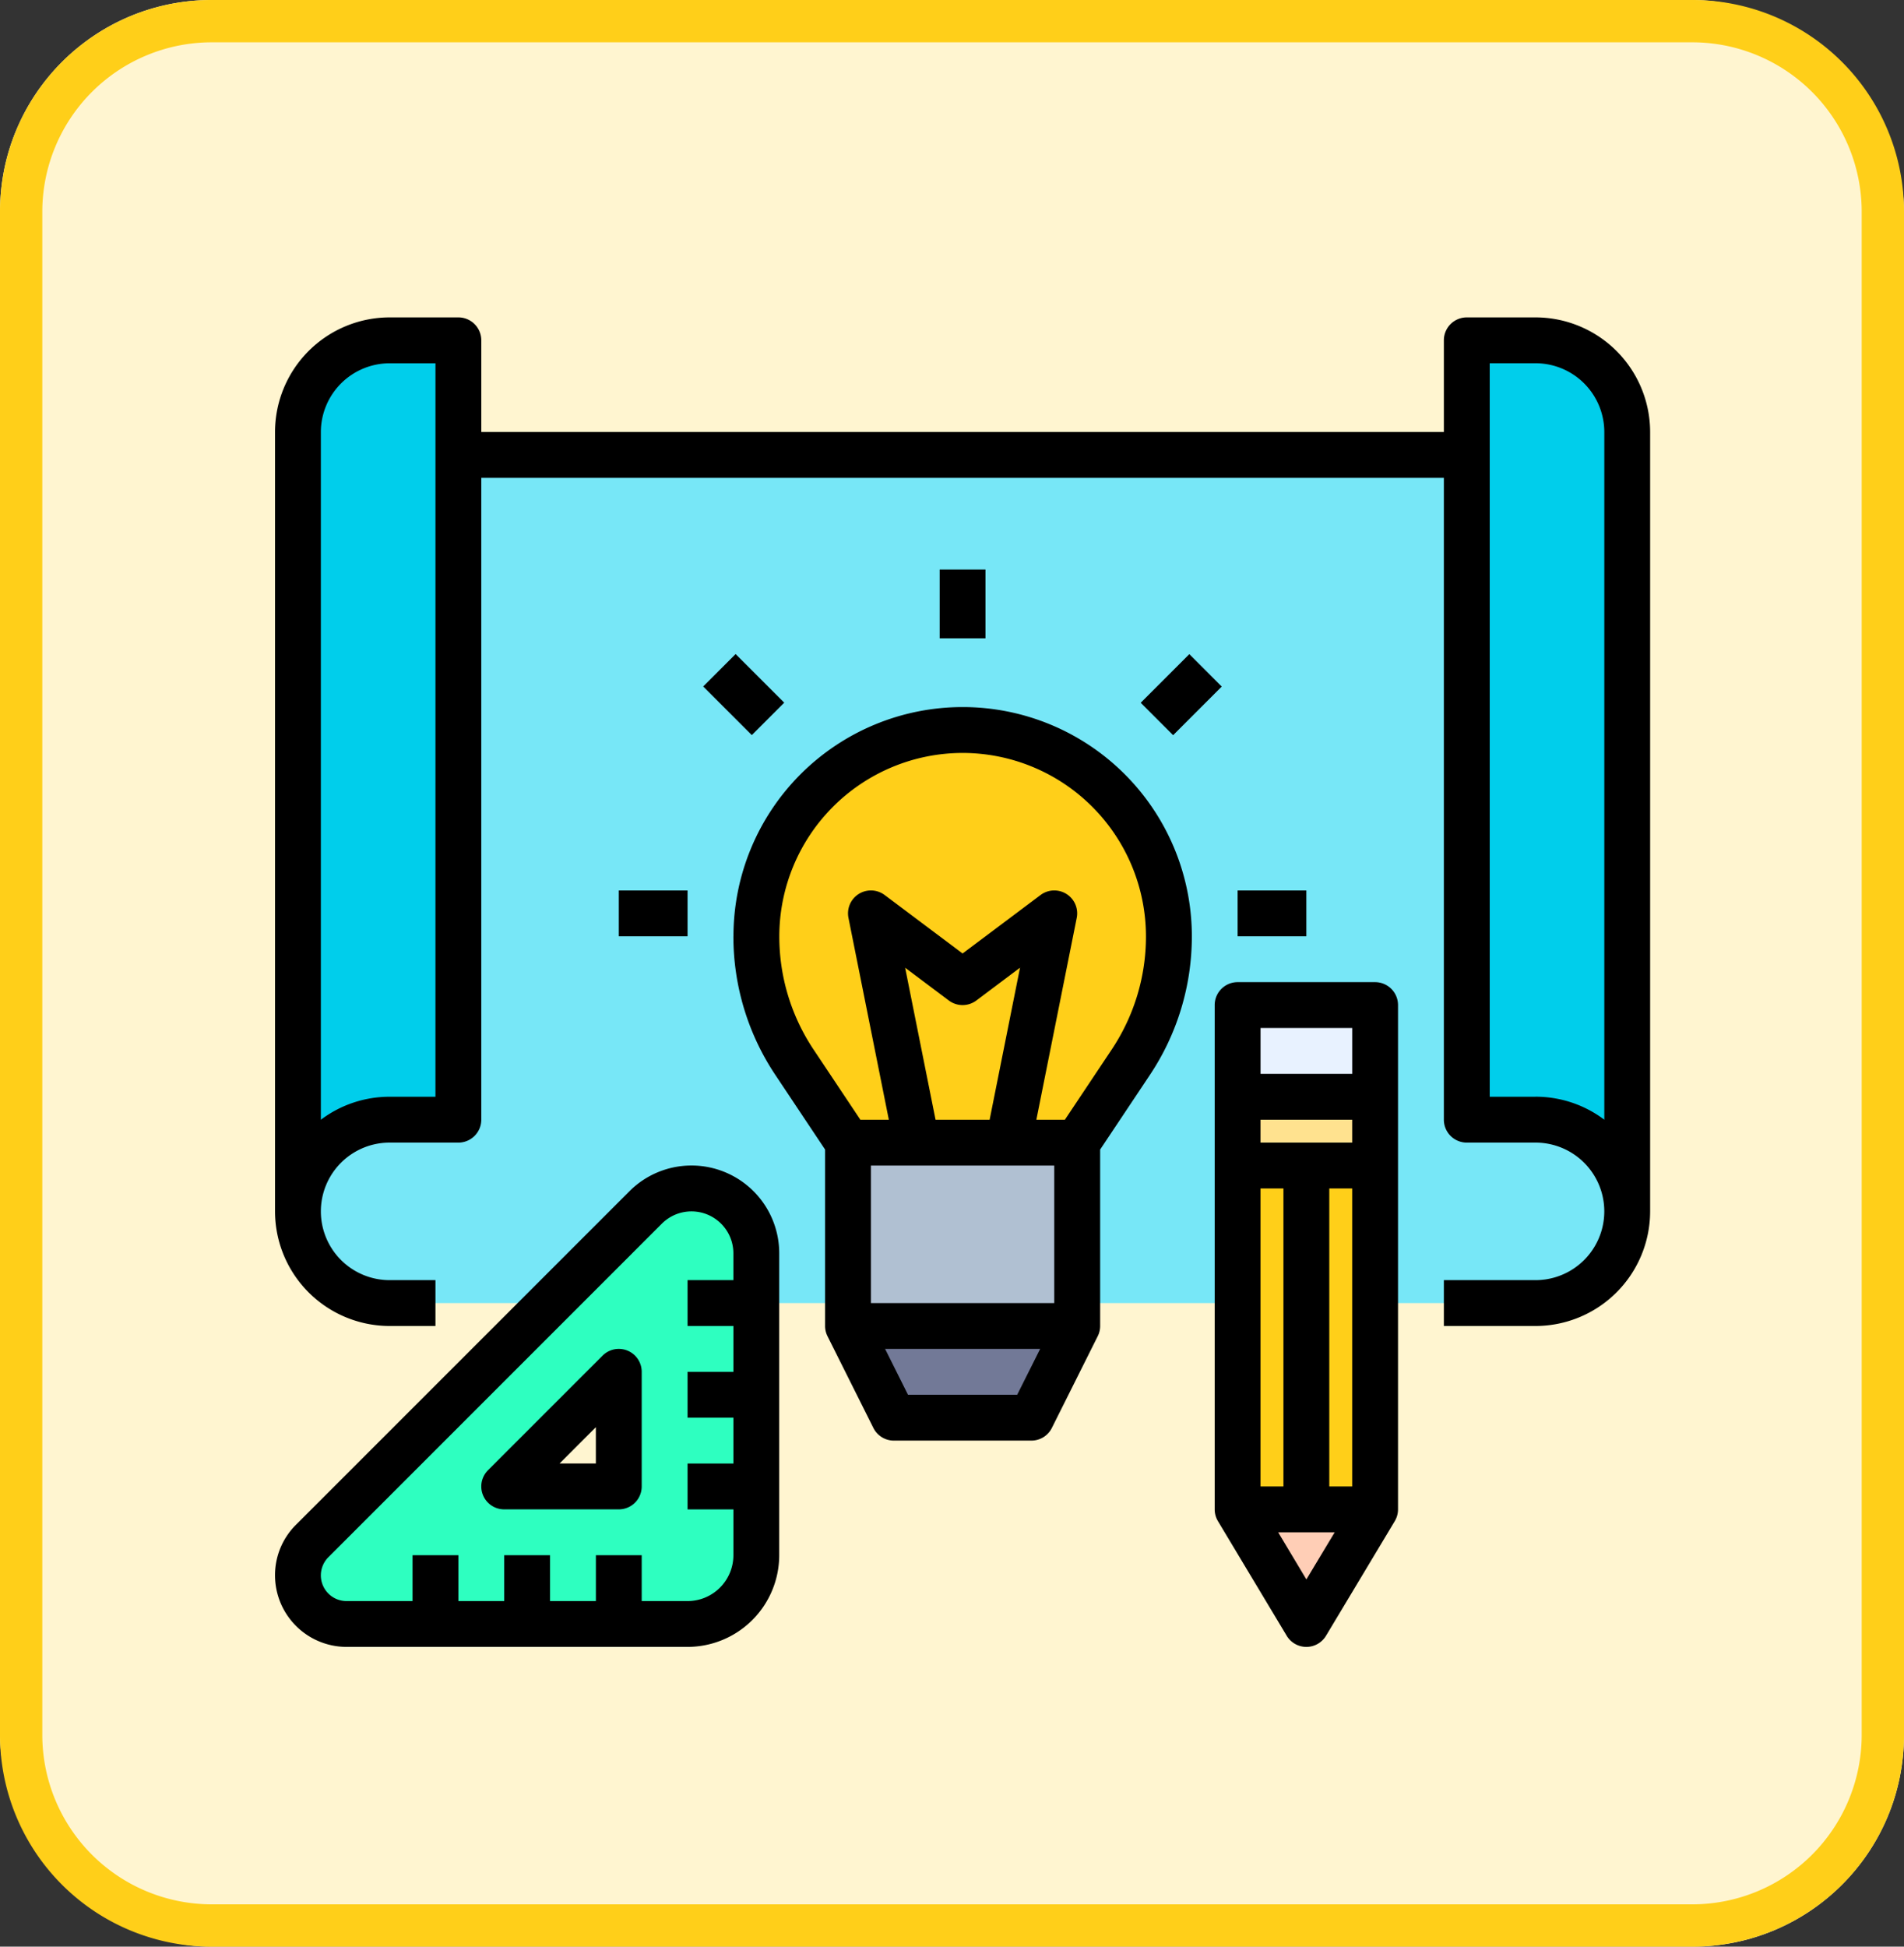 <svg xmlns="http://www.w3.org/2000/svg" width="90" height="92" viewBox="0 0 90 92">
  <rect x="0" y="0" width="90" height="92" fill="#333333" stroke="none"/>
  <g id="t3-im4" transform="translate(-3409 9866)">
    <rect id="Rectangle_37081" data-name="Rectangle 37081" width="90" height="92" rx="10" transform="translate(3409 -9866)" fill="#fff5d0"/>
    <path id="Rectangle_37081_-_Outline" data-name="Rectangle 37081 - Outline" d="M10,2a8.009,8.009,0,0,0-8,8V82a8.009,8.009,0,0,0,8,8H80a8.009,8.009,0,0,0,8-8V10a8.009,8.009,0,0,0-8-8H10m0-2H80A10,10,0,0,1,90,10V82A10,10,0,0,1,80,92H10A10,10,0,0,1,0,82V10A10,10,0,0,1,10,0Z" transform="translate(3409 -9866)" fill="#ffcf19"/>
    <g id="proyecto" transform="translate(3422 -9851)">
      <path id="Path_175171" data-name="Path 175171" d="M82.5,112.083a4.333,4.333,0,0,0,4.333-4.333V72H24v35.75a4.333,4.333,0,0,0,4.333,4.333Z" transform="translate(-22.917 -65.5)" fill="#77e7f7"/>
      <path id="Path_175172" data-name="Path 175172" d="M439.583,73.167a4.333,4.333,0,0,0-4.333-4.333H432V32h3.25a4.333,4.333,0,0,1,4.333,4.333Z" transform="translate(-375.667 -30.917)" fill="#00ceeb"/>
      <path id="Path_175173" data-name="Path 175173" d="M24,73.167a4.333,4.333,0,0,1,4.333-4.333h3.25V32h-3.25A4.333,4.333,0,0,0,24,36.333Z" transform="translate(-22.917 -30.917)" fill="#00ceeb"/>
      <path id="Path_175174" data-name="Path 175174" d="M216,312h10.833v8.667H216Z" transform="translate(-188.917 -273)" fill="#b0c0d2"/>
      <path id="Path_175175" data-name="Path 175175" d="M203.5,177.75a10.734,10.734,0,0,1-1.8,5.955l-2.531,3.8H188.333l-2.531-3.8a10.735,10.735,0,0,1-1.8-5.954,9.75,9.75,0,0,1,19.5,0Z" transform="translate(-161.25 -148.5)" fill="#ffcf19"/>
      <path id="Path_175176" data-name="Path 175176" d="M216,376l2.167,4.333h6.5L226.833,376Z" transform="translate(-188.917 -328.333)" fill="#727997"/>
      <path id="Path_175177" data-name="Path 175177" d="M42.6,328a3.064,3.064,0,0,0-2.167.9L24.673,344.66a2.3,2.3,0,0,0,1.625,3.923H42.417a3.25,3.25,0,0,0,3.25-3.25V331.064A3.064,3.064,0,0,0,42.6,328Zm-3.436,14.083H33.75l5.417-5.417Z" transform="translate(-22.917 -286.833)" fill="#2effc0"/>
      <path id="Path_175178" data-name="Path 175178" d="M358.5,440l-3.25,5.417L352,440Z" transform="translate(-306.5 -383.667)" fill="#ffceb6"/>
      <path id="Path_175179" data-name="Path 175179" d="M352,264h6.5v4.333H352Z" transform="translate(-306.5 -231.5)" fill="#e8f2ff"/>
      <path id="Path_175180" data-name="Path 175180" d="M352,320h6.5v16.25H352Z" transform="translate(-306.5 -279.917)" fill="#ffcf19"/>
      <path id="Path_175181" data-name="Path 175181" d="M352,296h6.5v3.25H352Z" transform="translate(-306.5 -259.167)" fill="#ffe28f"/>
      <path id="Path_175182" data-name="Path 175182" d="M75.583,24h-3.25a1.083,1.083,0,0,0-1.083,1.083v4.333H25.75V25.083A1.083,1.083,0,0,0,24.667,24h-3.25A5.423,5.423,0,0,0,16,29.417V66.25a5.423,5.423,0,0,0,5.417,5.417h2.167V69.5H21.417a3.25,3.25,0,0,1,0-6.5h3.25a1.083,1.083,0,0,0,1.083-1.083V31.583h45.5V61.917A1.083,1.083,0,0,0,72.333,63h3.25a3.25,3.25,0,0,1,0,6.5H71.25v2.167h4.333A5.423,5.423,0,0,0,81,66.25V29.417A5.423,5.423,0,0,0,75.583,24Zm-52,36.833H21.417a5.389,5.389,0,0,0-3.25,1.086v-32.5a3.254,3.254,0,0,1,3.25-3.25h2.167Zm52,0H73.417V26.167h2.167a3.254,3.254,0,0,1,3.25,3.25v32.5a5.389,5.389,0,0,0-3.25-1.086Z" transform="translate(-16 -24)"/>
      <path id="Path_175183" data-name="Path 175183" d="M176,170.833a11.78,11.78,0,0,0,1.985,6.555l2.349,3.523v8.339a1.077,1.077,0,0,0,.115.484h0l2.167,4.333a1.083,1.083,0,0,0,.969.6h6.5a1.083,1.083,0,0,0,.969-.6l2.167-4.333h0a1.077,1.077,0,0,0,.115-.484v-8.339l2.349-3.523a11.78,11.78,0,0,0,1.985-6.555,10.833,10.833,0,0,0-21.667,0Zm8.118,1.485,2.065,1.549a1.083,1.083,0,0,0,1.3,0l2.065-1.549-1.436,7.182h-2.557Zm7.048,9.349v6.5H182.5v-6.5ZM189.414,192.5h-5.161l-1.083-2.167H190.5Zm-2.58-30.333a8.676,8.676,0,0,1,8.667,8.667,9.62,9.62,0,0,1-1.621,5.353L191.67,179.5h-1.349l1.908-9.538a1.083,1.083,0,0,0-1.712-1.079l-3.683,2.762-3.683-2.762a1.083,1.083,0,0,0-1.712,1.079l1.908,9.538H182l-2.209-3.313a9.62,9.62,0,0,1-1.621-5.353A8.676,8.676,0,0,1,186.833,162.167Z" transform="translate(-154.333 -141.583)"/>
      <path id="Path_175184" data-name="Path 175184" d="M16,339.367a3.385,3.385,0,0,0,3.381,3.381H35.5a4.338,4.338,0,0,0,4.333-4.333V324.146a4.147,4.147,0,0,0-7.08-2.933L16.99,336.976a3.36,3.36,0,0,0-.99,2.391Zm18.285-16.622a1.981,1.981,0,0,1,3.381,1.4v1.269H35.5v2.167h2.167v2.167H35.5v2.167h2.167v2.167H35.5v2.167h2.167v2.167a2.169,2.169,0,0,1-2.167,2.167H33.333v-2.167H31.167v2.167H29v-2.167H26.833v2.167H24.667v-2.167H22.5v2.167H19.381a1.215,1.215,0,0,1-.859-2.074Z" transform="translate(-16 -279.915)"/>
      <path id="Path_175185" data-name="Path 175185" d="M89.083,391.583H94.5a1.083,1.083,0,0,0,1.083-1.083v-5.417a1.083,1.083,0,0,0-1.849-.766l-5.417,5.417a1.083,1.083,0,0,0,.766,1.849Zm4.333-3.885v1.718H91.7Z" transform="translate(-78.25 -335.25)"/>
      <path id="Path_175186" data-name="Path 175186" d="M344,257.083v23.833a1.084,1.084,0,0,0,.154.557l3.25,5.417a1.083,1.083,0,0,0,1.858,0l3.25-5.417a1.084,1.084,0,0,0,.154-.557V257.083A1.083,1.083,0,0,0,351.583,256h-6.5A1.083,1.083,0,0,0,344,257.083Zm5.417,22.75V265.75H350.5v14.083Zm-3.25,0V265.75h1.083v14.083Zm0-16.25V262.5H350.5v1.083Zm2.167,20.644L347,282h2.673Zm2.167-26.061v2.167h-4.333v-2.167Z" transform="translate(-299.583 -224.583)"/>
      <path id="Path_175187" data-name="Path 175187" d="M0,0H2.167V3.25H0Z" transform="translate(20.239 17.443) rotate(-45)"/>
      <path id="Path_175188" data-name="Path 175188" d="M248,112h2.167v3.25H248Z" transform="translate(-216.583 -100.083)"/>
      <path id="Path_175189" data-name="Path 175189" d="M0,0H3.25V2.167H0Z" transform="translate(40.92 18.213) rotate(-45)"/>
      <path id="Path_175190" data-name="Path 175190" d="M352,224h3.25v2.167H352Z" transform="translate(-306.5 -196.917)"/>
      <path id="Path_175191" data-name="Path 175191" d="M136,224h3.25v2.167H136Z" transform="translate(-119.75 -196.917)"/>
    </g>
  </g>
</svg>
